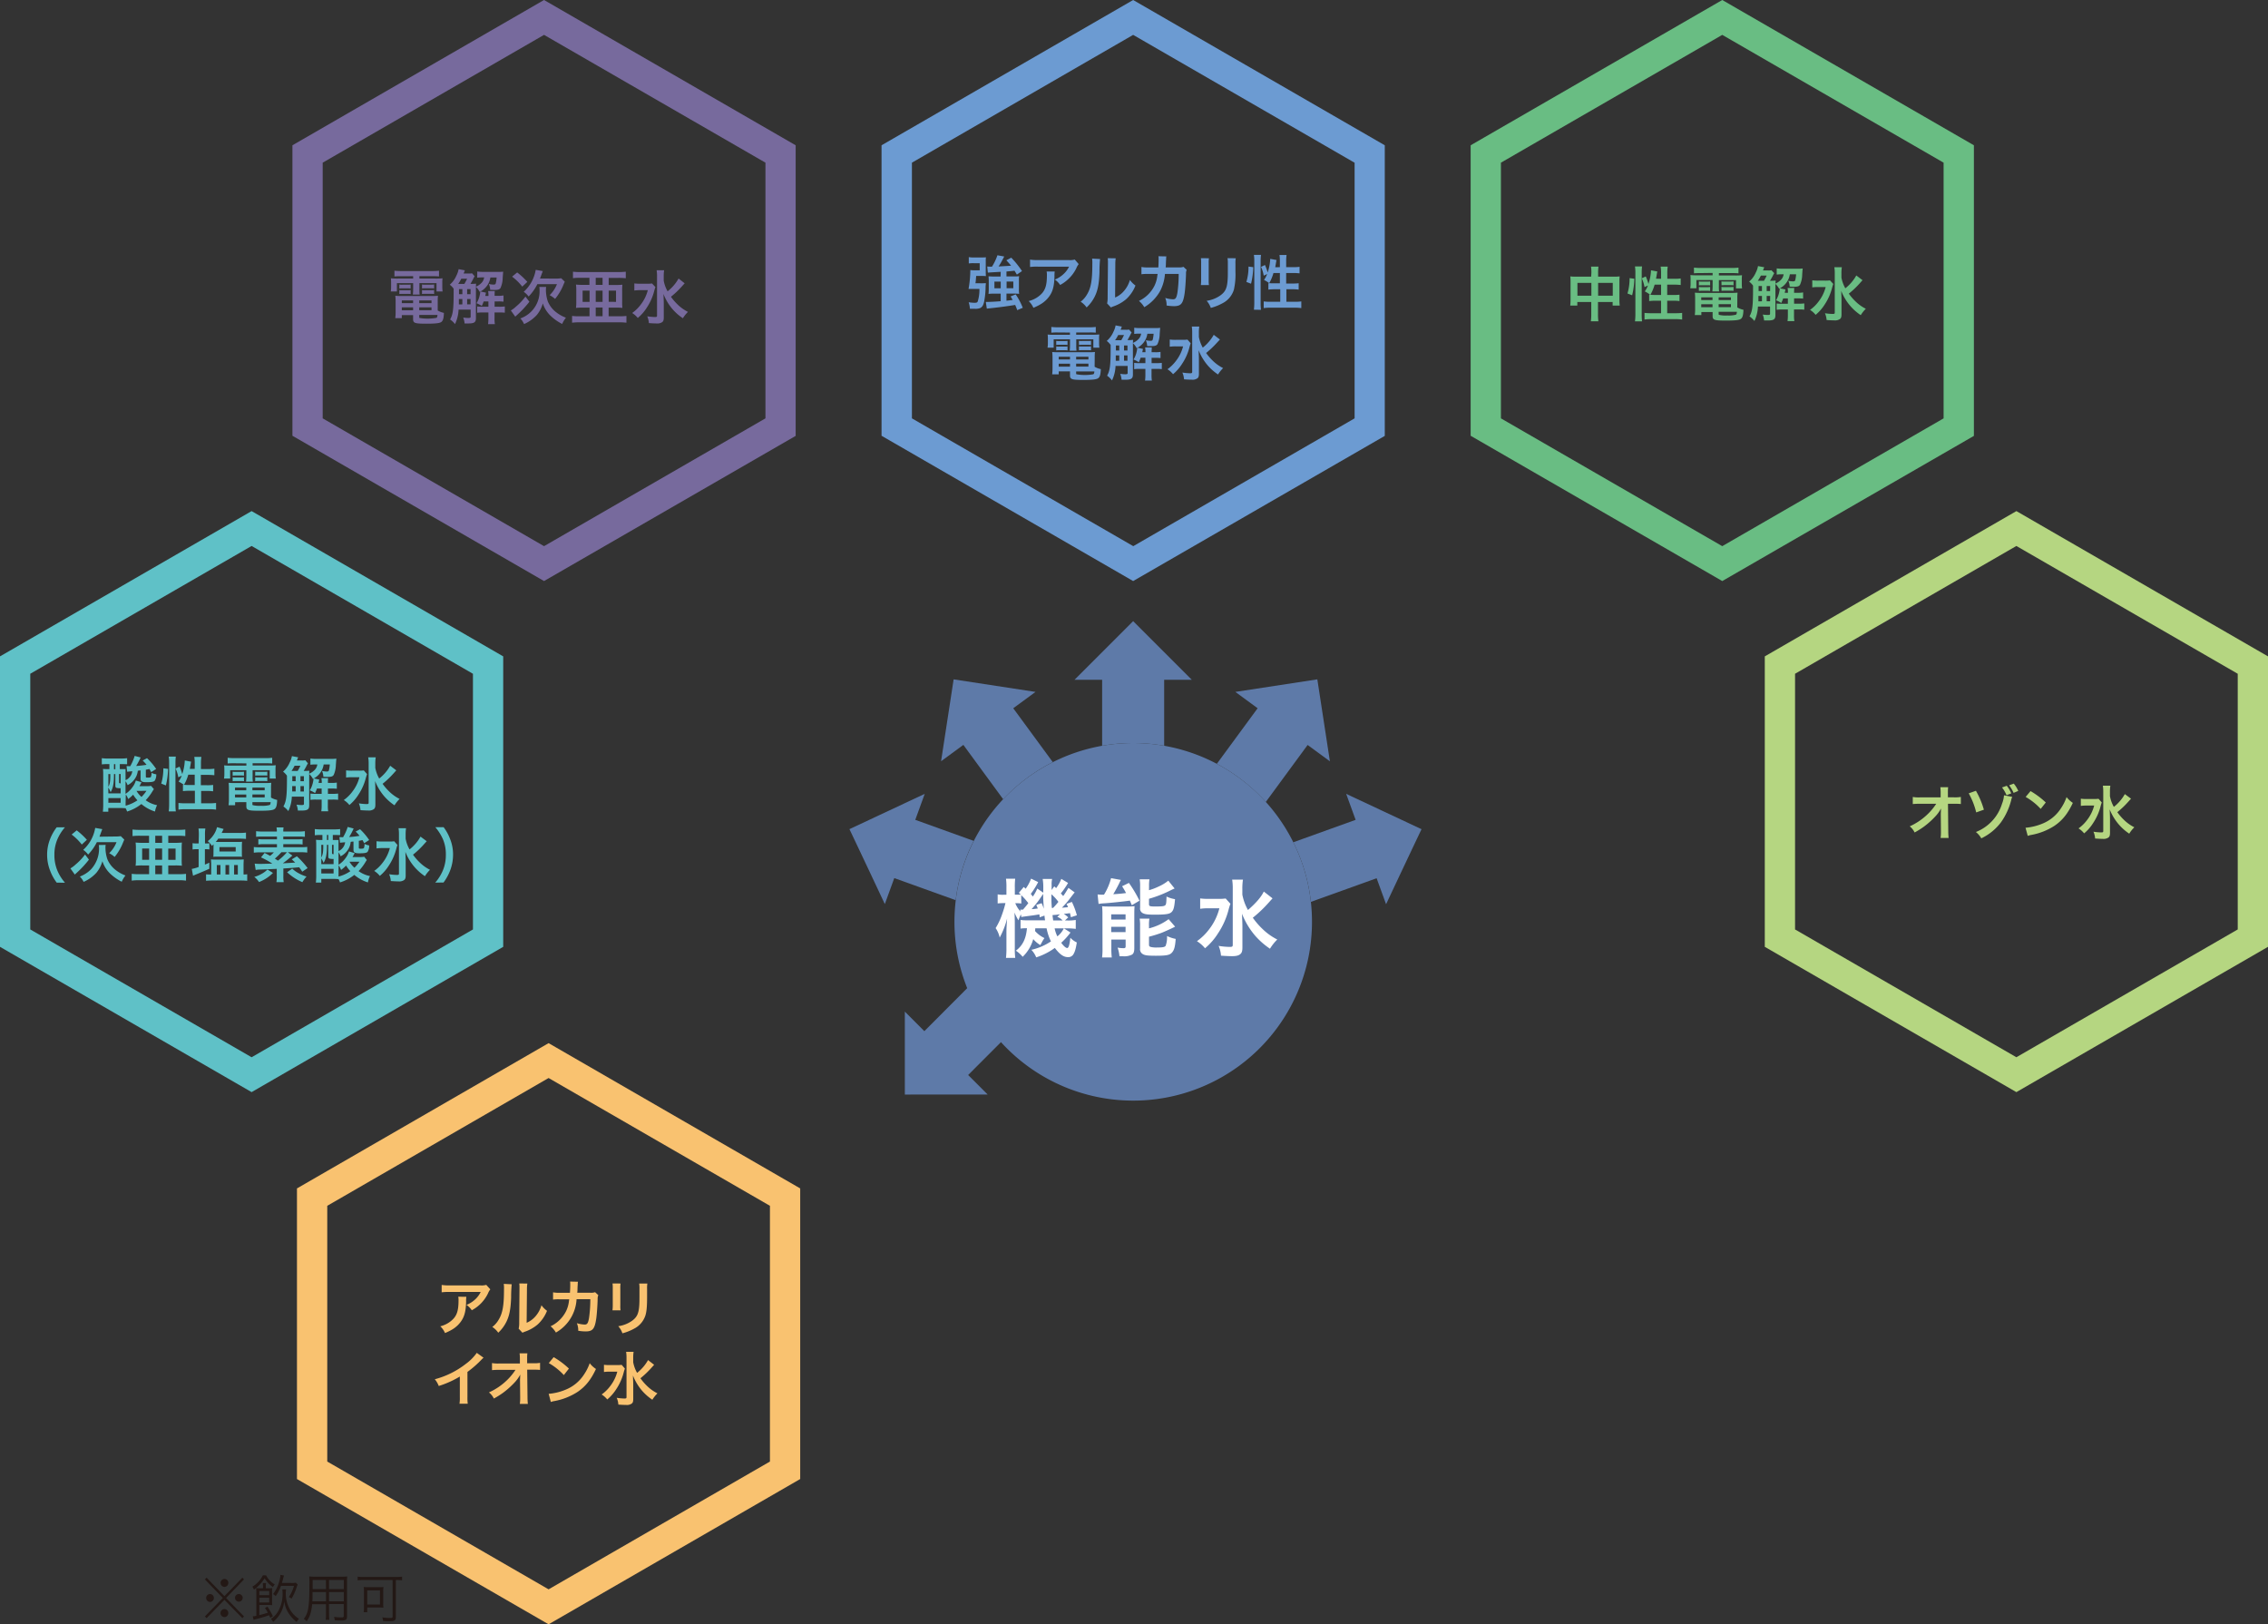 <svg xmlns="http://www.w3.org/2000/svg" viewBox="0 0 960 687.46"><rect x="0" y="0" width="960" height="687.46" fill="#333333" stroke="none"/><defs><style>.cls-1{fill:#776a9d;}.cls-2{fill:#6c9bd2;}.cls-3{fill:#69bd83;}.cls-4{fill:#5fc1c7;}.cls-5{fill:#b5d681;}.cls-6{fill:#5e7aa8;fill-rule:evenodd;}.cls-7{fill:#f9c270;}.cls-8{fill:#fff;}.cls-9{fill:#231815;}</style></defs><g id="レイヤー_2" data-name="レイヤー 2"><g id="画像02"><path class="cls-1" d="M336.79,61.49v123L230.28,245.93l-106.5-61.49V61.49L230.28,0,336.79,61.49ZM324,68.85,230.28,14.76,136.59,68.85V177.07l93.69,54.09L324,177.07V68.85Z"/><path class="cls-2" d="M586.15,61.49v123L479.64,245.93l-106.5-61.49V61.49L479.64,0,586.15,61.49Zm-12.82,7.36L479.64,14.76,386,68.85V177.07l93.69,54.09,93.69-54.09V68.85Z"/><path class="cls-3" d="M835.51,61.49v123L729,245.93,622.5,184.44V61.49L729,0,835.51,61.49Zm-12.82,7.36L729,14.76,635.31,68.85V177.07L729,231.16l93.69-54.09V68.85Z"/><path class="cls-4" d="M213,277.81V400.75L106.5,462.24,0,400.75V277.81l106.5-61.49L213,277.81Zm-12.82,7.36L106.5,231.08,12.81,285.17V393.39l93.69,54.09,93.69-54.09V285.17Z"/><path class="cls-5" d="M960,277.81V400.75L853.49,462.24,747,400.75V277.81l106.5-61.49L960,277.81Zm-12.81,7.36-93.7-54.09-93.68,54.09V393.39l93.68,54.09,93.7-54.09V285.17Z"/><path class="cls-6" d="M479.64,314.5A75.67,75.67,0,1,1,404,390.17a75.67,75.67,0,0,1,75.67-75.67Z"/><path class="cls-6" d="M479.64,262.89l24.82,24.82H492.77v27.93a76.18,76.18,0,0,0-26.26,0V287.71H454.82l24.82-24.82Z"/><path class="cls-6" d="M429.55,435.21,409.8,455l8.27,8.27H383v-35.1l8.26,8.27L411,416.64"/><path class="cls-6" d="M403.62,287.54l34.69,5.31-9.42,6.92,16.73,22.8a75.8,75.8,0,0,0-21,15.7l-16.85-23-9.43,6.92c1.79-11.64,3.53-23,5.32-34.69Z"/><path class="cls-6" d="M359.65,350.89,391.42,336l-4,11,24.73,8.9A75.18,75.18,0,0,0,404.53,381l-26-9.35-4,11c-5-10.65-9.93-21.09-15-31.76Z"/><path class="cls-6" d="M557.6,287.54l-34.7,5.31,9.43,6.92-17.27,23.52a75.71,75.71,0,0,1,20.72,16.15l17.71-24.13,9.43,6.92c-1.78-11.64-3.53-23-5.32-34.69Z"/><path class="cls-6" d="M601.57,350.89,569.81,336l4,11-26.38,9.49a75.2,75.2,0,0,1,7.45,25.23l27.82-10,4,11c5-10.65,9.93-21.09,15-31.76Z"/><path class="cls-7" d="M338.71,503V626l-106.5,61.49L125.7,626V503l106.51-61.49L338.71,503Zm-12.81,7.36-93.69-54.09-93.69,54.09V618.6l93.69,54.09L325.9,618.6V510.38Z"/><path class="cls-4" d="M65.14,334a11.29,11.29,0,0,0-.65,1,22,22,0,0,1-2.82,3.7,12.27,12.27,0,0,0,4.82,2.1,9.07,9.07,0,0,0-.88,2.68,16.36,16.36,0,0,1-5.77-3.18,18.13,18.13,0,0,1-6.05,3.18,6.56,6.56,0,0,0-.62-1.38,21.34,21.34,0,0,0-2.33-.1h-5v1.55h-2.3a26,26,0,0,0,.15-3.22V328.55c0-1.3,0-2.2-.1-3.1a21.87,21.87,0,0,0,2.2.08h.52V323.4h-.55a21.28,21.28,0,0,0-2.67.13V320.9a19.08,19.08,0,0,0,2.67.15h5.43a19,19,0,0,0,2.62-.15v2.58c-.75-.05-1.5-.08-2.55-.08h-.55v2.13h.33c.9,0,1.62,0,2.1,0,0,.77,0,.82,0,.92v2.1l0,1.65a4.13,4.13,0,0,0,1.55-1.08A4.77,4.77,0,0,0,56,326.43c-1.13.1-1.85.17-2.18.22l-.25-2.4,1.18.05a2.77,2.77,0,0,0,.37,0A20.27,20.27,0,0,0,57,319.93l2.53.67a30.57,30.57,0,0,1-1.9,3.6,44.06,44.06,0,0,0,4.4-.5,14.81,14.81,0,0,0-1.65-1.8l1.85-1a26.13,26.13,0,0,1,3.87,4.57L64,326.8l-.72-1.32c-.9.2-1,.22-1.55.3v2.92c0,.37.1.42.82.42s1.2-.07,1.32-.27a4.89,4.89,0,0,0,.28-1.77,5.61,5.61,0,0,0,2,.65,4.79,4.79,0,0,1-.65,2.69c-.4.48-1.33.65-3.55.65-1.87,0-2.45-.35-2.45-1.47v-3.5c-.12,0-.52,0-1.17.13a7.24,7.24,0,0,1-1,3A8,8,0,0,1,54,332.32a5.78,5.78,0,0,0-.87-1.67V336a10.46,10.46,0,0,0,2.95-2.85,8,8,0,0,0,1.25-2.3l.17-.48,2.4.7c-.4.8-.62,1.23-.9,1.68h3.15a10.07,10.07,0,0,0,1.8-.13Zm-19.27,1.8h5.2v-2.2a6.43,6.43,0,0,1-1.73-.13c-.4-.1-.52-.37-.52-1.17v-4.67h-.58v.59c0,3.33-.42,5.45-1.42,7.08a9.06,9.06,0,0,0-1-1.95Zm0-2.78c.65-1.25.82-2.32.82-4.92v-.47h-.82Zm0,6.73h5.2v-1.95h-5.2Zm2.37-14.17h.58v-2.15h-.58ZM50.39,331c0,.45.1.55.68.55v-3.94h-.68Zm2.78,8.65V341a15.69,15.69,0,0,0,5-2.27,13.54,13.54,0,0,1-1.8-2.38,17.32,17.32,0,0,1-2.12,1.85,6.94,6.94,0,0,0-1-1.92Zm4.62-4.9a10.29,10.29,0,0,0,2.1,2.55A17.22,17.22,0,0,0,62,334.72Z"/><path class="cls-4" d="M68.25,331.67a22.22,22.22,0,0,0,.89-6.49l2,.25a31.82,31.82,0,0,1-.92,7Zm3.17,11.75a24.72,24.72,0,0,0,.17-3.15V322.88a17.26,17.26,0,0,0-.17-2.65h3a20.2,20.2,0,0,0-.15,2.65v17.59a24.21,24.21,0,0,0,.15,2.95Zm11-18V323a16.23,16.23,0,0,0-.18-2.65h3a16,16,0,0,0-.18,2.65v2.5h2.93a17.55,17.55,0,0,0,2.74-.15v2.77a25,25,0,0,0-2.72-.15h-3v4.38h2.5a18.6,18.6,0,0,0,2.7-.13v2.7a18.61,18.61,0,0,0-2.72-.15H85.14V340h3.4a22.26,22.26,0,0,0,2.92-.15v2.83a19.34,19.34,0,0,0-2.92-.18H78.49a19.68,19.68,0,0,0-2.95.18v-2.83a22.66,22.66,0,0,0,2.95.15h4v-5.3H80.22a20.75,20.75,0,0,0-2.78.15v-2.7l.4.05a16.15,16.15,0,0,0-2.25-1.4,10.28,10.28,0,0,0,1.33-2.5l-1.45.7a14.37,14.37,0,0,0-1.15-3.72l1.67-.8a20.29,20.29,0,0,1,1.15,3.17,20.87,20.87,0,0,0,1.08-5.77l2.67.5a6.64,6.64,0,0,0-.17.9c-.08.48-.25,1.5-.38,2.15Zm-2.73,2.47a18.11,18.11,0,0,1-1.8,4.3c.55,0,1.1.08,1.9.08h2.63v-4.38Z"/><path class="cls-4" d="M99,323.05c-1.1,0-1.8,0-2.63.1v-2.42a24.82,24.82,0,0,0,2.83.15h13.2a23.18,23.18,0,0,0,2.82-.15v2.42c-.82-.07-1.45-.1-2.57-.1h-5.73V324h6.7a27.39,27.39,0,0,0,3.1-.1,12,12,0,0,0-.1,2.05v1.57a10.65,10.65,0,0,0,.13,2h-2.58V326h-7.25v2.47a14.73,14.73,0,0,0,.1,2.35h-2.87a21.63,21.63,0,0,0,.12-2.35V326H97.42v3.52h-2.6a11.57,11.57,0,0,0,.15-2V326a15.14,15.14,0,0,0-.1-2.05,26.65,26.65,0,0,0,3.07.1h6.35v-.95Zm15.7,14.52a8.57,8.57,0,0,0,2.62,1c-.08,2.18-.35,3.23-1,3.78s-2.15.8-6.42.8c-4.9,0-5.63-.25-5.63-1.93v-1.7H99.52v1.28H96.74a19.22,19.22,0,0,0,.15-2.48v-4.6a24,24,0,0,0-.12-2.4,19.09,19.09,0,0,0,2.37.1h13.2a20.58,20.58,0,0,0,2.48-.1,19.67,19.67,0,0,0-.1,2.43ZM98.47,326.63a6.39,6.39,0,0,0,1.3.07H102a8.47,8.47,0,0,0,1.27-.07v1.67a8.74,8.74,0,0,0-1.27-.07h-2.2a9.2,9.2,0,0,0-1.3.07Zm0,2.34a5.61,5.61,0,0,0,1.3.08H102a8.07,8.07,0,0,0,1.27-.08v1.68a7.89,7.89,0,0,0-1.27-.08h-2.2a8.89,8.89,0,0,0-1.3.08Zm1,4.38v1.15h4.77v-1.15Zm0,2.92v1.25h4.77v-1.25Zm7.37-1.77h5.2v-1.15h-5.2Zm0,3h5.2v-1.25h-5.2Zm0,2.9c0,.2,0,.33.18.38a12.17,12.17,0,0,0,3.52.27,11.87,11.87,0,0,0,3.55-.32c.3-.15.4-.38.48-1.23h-7.73Zm1.18-13.79a6.24,6.24,0,0,0,1.3.07h2.55a8.56,8.56,0,0,0,1.27-.07v1.67a8.93,8.93,0,0,0-1.27-.07h-2.55a8.93,8.93,0,0,0-1.3.07Zm0,2.34a5.47,5.47,0,0,0,1.3.08h2.55a8.07,8.07,0,0,0,1.27-.08v1.68a8.07,8.07,0,0,0-1.27-.08h-2.55a8.89,8.89,0,0,0-1.3.08Z"/><path class="cls-4" d="M130.34,323.08a13.61,13.61,0,0,0-.75,1.4c-.25.45-.67,1.22-1.05,1.82a18.59,18.59,0,0,0,2.38-.1c0,.43,0,.58-.08,1.28a7,7,0,0,0,2.4-1.65,4.07,4.07,0,0,0,1.08-2.28h-.7a15.06,15.06,0,0,0-2.23.13v-2.63a14.68,14.68,0,0,0,2.63.15h6.15a17.18,17.18,0,0,0,2.22-.1c-.08.55-.12,1.28-.23,2.7a10.7,10.7,0,0,1-.92,4.2c-.42.63-1,.82-2.55.82-.4,0-.4,0-1.82-.05a6.46,6.46,0,0,0-.58-2.47,10.14,10.14,0,0,0,1.93.25c.65,0,.9-.12,1-.5a14,14,0,0,0,.38-2.5H137a7.68,7.68,0,0,1-1.43,3.53,8.24,8.24,0,0,1-2.75,2.39l2.33.5c-.23,1-.23,1-.3,1.4h1.35v-.2a9.91,9.91,0,0,0-.15-1.82h2.82c-.05.62-.07,1.17-.07,1.82v.2h1.55a11.19,11.19,0,0,0,2.22-.15v2.63a16.62,16.62,0,0,0-2.22-.1h-1.55V336h1.92a16,16,0,0,0,2.4-.13v2.65a19.73,19.73,0,0,0-2.35-.1h-2v2.5a13.17,13.17,0,0,0,.15,2.45H136a16.79,16.79,0,0,0,.15-2.45v-2.5h-2.5a14.5,14.5,0,0,0-2.25.13v-2.68a14.61,14.61,0,0,0,2.27.13h2.48v-2.25h-2a13.55,13.55,0,0,1-.8,1.92,9.84,9.84,0,0,0-2.22-1.15,10.32,10.32,0,0,0,1.32-3.3,12.24,12.24,0,0,0,.28-1.65.09.09,0,0,0,0-.07l-.27.17a7.59,7.59,0,0,0-1.58-2.07v13.22c0,1.78-.7,2.25-3.25,2.25l-1.55,0a8.43,8.43,0,0,0-.57-2.5,20.84,20.84,0,0,0,2.1.17c.82,0,1.05-.12,1.05-.52v-3.05h-5.13a15.4,15.4,0,0,1-1.49,6.12,9.7,9.7,0,0,0-2.08-1.95c1.22-2.17,1.5-4.4,1.5-11.65V328.3a7.79,7.79,0,0,0-1.65-1.7,10.56,10.56,0,0,0,2.82-3.87,9.33,9.33,0,0,0,.93-2.7l2.65.5a12.65,12.65,0,0,0-.53,1.35h2.25a5.32,5.32,0,0,0,1.3-.1ZM126,326.3a17.85,17.85,0,0,0,1.15-2.2h-2.45a19.54,19.54,0,0,1-1.3,2.2H126Zm-.85,8.67v-2.25h-1.47v1c0,.72,0,.87,0,1.27Zm-1.42-6.45v2.13h1.42v-2.13Zm4.9,0h-1.45v2.13h1.45Zm0,4.2h-1.45V335h1.45Z"/><path class="cls-4" d="M155.37,327.65a16.56,16.56,0,0,0-.53,1.67,23,23,0,0,1-3.17,7.1,18.33,18.33,0,0,1-3.78,4.3,9.36,9.36,0,0,0-2.37-2.1,16.25,16.25,0,0,0,3.62-3.55,16.55,16.55,0,0,0,3-6.12H149a16.87,16.87,0,0,0-2.5.15v-3.05a17.3,17.3,0,0,0,2.67.13h2.63a15.3,15.3,0,0,0,2.2-.1Zm12.37-1.6-1.32,1.47a37.63,37.63,0,0,1-4.48,4.23,22.88,22.88,0,0,0,2.85,3.3,17.36,17.36,0,0,0,4.35,3.1,13.62,13.62,0,0,0-2.15,2.7,21.87,21.87,0,0,1-4.27-3.73,22.28,22.28,0,0,1-3.95-6.55c.1,2.5.12,3.08.12,3.9l0,6c0,1.12-.18,1.62-.65,2a3.58,3.58,0,0,1-2.4.58c-.93,0-2.28-.08-3.25-.15a9.13,9.13,0,0,0-.7-2.88,22.76,22.76,0,0,0,3.25.3c.75,0,.9-.1.9-.62V323.18a15.5,15.5,0,0,0-.18-2.63h3.18a15.83,15.83,0,0,0-.18,2.65V325a14.52,14.52,0,0,0,1.65,4.52,18.13,18.13,0,0,0,4.65-5.42Z"/><path class="cls-4" d="M24,373.57a20.12,20.12,0,0,1-2.73-4.92,18.39,18.39,0,0,1-1.32-6.9,17.76,17.76,0,0,1,1.27-6.67A20.45,20.45,0,0,1,24,350.15h3.5a19.45,19.45,0,0,0-3.17,5,16.3,16.3,0,0,0-1.3,6.62,16.94,16.94,0,0,0,1.32,6.85,19.21,19.21,0,0,0,3.17,5Z"/><path class="cls-4" d="M37.64,363.85a42.68,42.68,0,0,1-5.15,5.55c-.5.45-.6.55-.82.77l-1.87-2.62A12.1,12.1,0,0,0,32,365.9a23.94,23.94,0,0,0,4-4.23Zm-5.17-12.4a29.75,29.75,0,0,1,4.3,4l-2.15,2a22.4,22.4,0,0,0-4.3-4.23Zm12.27,6.15a4.8,4.8,0,0,0-.1,1,15.34,15.34,0,0,0,.78,5,11.09,11.09,0,0,0,3.5,4.6,15.19,15.19,0,0,0,4.19,2.35,12.34,12.34,0,0,0-1.59,2.65,20.31,20.31,0,0,1-5-3.55,12.56,12.56,0,0,1-3.17-5.15,13.49,13.49,0,0,1-2.58,4.93,15.76,15.76,0,0,1-5.37,3.82A8.16,8.16,0,0,0,33.79,371a13.11,13.11,0,0,0,4.78-3.1,12.88,12.88,0,0,0,3.35-9.13,6.72,6.72,0,0,0-.1-1.12Zm3.95-3.55a14,14,0,0,0,2.43-.15l1.49,1.45c-.17.43-.25.6-.55,1.3a22.4,22.4,0,0,1-3.54,6.05,11.67,11.67,0,0,0-2.3-1.58,13.12,13.12,0,0,0,3.1-4.67H41a21.24,21.24,0,0,1-3.7,5.25,8.53,8.53,0,0,0-2.08-2,16.14,16.14,0,0,0,5.08-9.29l3,.52c-.2.48-.25.63-.75,2-.15.4-.25.7-.45,1.2Z"/><path class="cls-4" d="M59.22,353.73a25,25,0,0,0-3.12.15V351.1a25.14,25.14,0,0,0,3.14.15H75.29a27,27,0,0,0,3.15-.15v2.78a25.67,25.67,0,0,0-3-.15H71.22v3H74a24.42,24.42,0,0,0,3-.13,24.5,24.5,0,0,0-.1,2.55v4.7a24.42,24.42,0,0,0,.1,2.57,24.38,24.38,0,0,0-2.9-.12H71.22V370h4.65a22.58,22.58,0,0,0,2.87-.15v2.88a22.23,22.23,0,0,0-3.15-.18H58.89a21.44,21.44,0,0,0-3.14.18v-2.88a23.15,23.15,0,0,0,2.89.15h4.48V366.3H60.29a25,25,0,0,0-2.9.12,16.62,16.62,0,0,0,.13-2.57v-4.7a16.49,16.49,0,0,0-.13-2.55,24.91,24.91,0,0,0,3,.13h2.7v-3Zm3.9,5.42H60.17v4.75h2.95Zm2.6-2.42h2.9v-3h-2.9Zm2.9,2.42h-2.9v4.75h2.9ZM65.72,370h2.9V366.3h-2.9Zm8.6-6.07v-4.75h-3.1v4.75Z"/><path class="cls-4" d="M84.17,353.45a20.18,20.18,0,0,0-.15-2.77h2.9a16.41,16.41,0,0,0-.15,2.8V357H87a13.87,13.87,0,0,0,1.63-.07v2.59a13.77,13.77,0,0,0-1.58-.1h-.32v6.53c.7-.3,1-.4,1.87-.83l0,2.6c-2.3,1-3.22,1.43-5.77,2.45-.5.2-.78.33-1.12.5l-.53-2.9a15.73,15.73,0,0,0,2.9-.82v-7.53h-.85a9.39,9.39,0,0,0-1.72.13v-2.67a9.71,9.71,0,0,0,1.74.12h.83Zm19.22,16.67a6.27,6.27,0,0,0,1.25-.1v2.78a27.12,27.12,0,0,0-2.77-.13H89.94a25,25,0,0,0-2.72.13v-2.75a13.15,13.15,0,0,0,1.55.07h.62v-3.9a20.7,20.7,0,0,0-.1-2.47,20.16,20.16,0,0,0,2.38.07h9.1a19.8,19.8,0,0,0,2.39-.07c0,.75-.07,1.3-.07,2.45v3.92Zm-13-12.27v-.5a9.13,9.13,0,0,1-.7.67,7.38,7.38,0,0,0-1.77-2,11,11,0,0,0,3-3.5,8.89,8.89,0,0,0,.93-2.42l2.8.77c-.13.28-.13.28-.83,1.68h7.48a20.69,20.69,0,0,0,2.82-.15v2.67c-.78-.07-1.62-.12-2.77-.12H92.39a11.63,11.63,0,0,1-1.07,1.4c.45,0,.62,0,1,0h8.13c1,0,1.4,0,2-.07,0,.45-.07,1-.07,1.57v3.2c0,.7,0,1.12.07,1.6a12.65,12.65,0,0,0-1.89-.08H92.29c-.92,0-1.35,0-2,.08a14.46,14.46,0,0,0,.07-1.55Zm1.38,12.27h1.55v-4H91.77Zm1.12-9.72h6.88v-1.88H92.89Zm2.55,9.72H97v-4H95.44Zm3.65,0h1.58v-4H99.09Z"/><path class="cls-4" d="M123.77,362.15c-.4.32-.5.4-.85.7-1.15,1-1.88,1.57-3.2,2.55,1.5-.08,3.25-.2,5.22-.3-.42-.45-.7-.7-1.45-1.38l2.18-1.3a37.58,37.58,0,0,1,4.54,5l-2.27,1.52c-.62-.95-.82-1.2-1.3-1.87-3.45.32-3.45.32-6.7.52v3.28a14,14,0,0,0,.15,2.5H117a13.89,13.89,0,0,0,.15-2.5v-3.13c-5.3.25-5.3.25-7.15.3a7.82,7.82,0,0,0-1.77.18l-.43-2.7a16.47,16.47,0,0,0,2.47.12c.73,0,.73,0,5-.12a33.49,33.49,0,0,0-4.8-2.63L112,361c1.13.57,1.5.77,2.33,1.25a16.59,16.59,0,0,0,1.6-1.5h-5.63a22.58,22.58,0,0,0-2.87.15v-2.4a17.05,17.05,0,0,0,2.6.12h7.2V357.3h-5.53a16,16,0,0,0-2.35.13v-2.28a19.33,19.33,0,0,0,2.35.1h5.53v-1.17H111a21.38,21.38,0,0,0-2.6.1V351.8a21.81,21.81,0,0,0,2.9.15h5.88a6.54,6.54,0,0,0-.15-1.75h3a8.19,8.19,0,0,0-.12,1.75h6.27a20.22,20.22,0,0,0,2.87-.15v2.38a21.64,21.64,0,0,0-2.57-.1h-6.57v1.17h5.85a18.22,18.22,0,0,0,2.32-.1v2.28a15.48,15.48,0,0,0-2.32-.13h-5.85v1.27h7.57a16.92,16.92,0,0,0,2.57-.12v2.4a23.77,23.77,0,0,0-2.84-.15h-5.38Zm-8.23,7.32a16.74,16.74,0,0,1-5.9,3.85,9.24,9.24,0,0,0-2-2.17,13,13,0,0,0,3.12-1.3,10.65,10.65,0,0,0,2.45-1.83Zm3.58-8.77a28.36,28.36,0,0,1-2.78,2.72c.75.48.88.55,1.3.85a24.56,24.56,0,0,0,3.83-3.57Zm4.57,6.95a12.77,12.77,0,0,0,2.8,2,16.13,16.13,0,0,0,3.27,1.35,13.6,13.6,0,0,0-1.77,2.38,22.27,22.27,0,0,1-6.47-4.2Z"/><path class="cls-4" d="M155.27,364a11.29,11.29,0,0,0-.65,1,22,22,0,0,1-2.83,3.7,12.34,12.34,0,0,0,4.82,2.1,9.07,9.07,0,0,0-.87,2.68,16.28,16.28,0,0,1-5.77-3.18,18.23,18.23,0,0,1-6.05,3.18,6.63,6.63,0,0,0-.63-1.38A21.26,21.26,0,0,0,141,372h-5v1.55H133.7a26,26,0,0,0,.15-3.22V358.55c0-1.3,0-2.2-.1-3.1a21.64,21.64,0,0,0,2.19.08h.53V353.4h-.55a21.08,21.08,0,0,0-2.67.13V350.9a19.08,19.08,0,0,0,2.67.15h5.42a19.15,19.15,0,0,0,2.63-.15v2.58c-.75-.05-1.5-.08-2.55-.08h-.55v2.13h.32c.9,0,1.63,0,2.1,0,0,.77,0,.82,0,.92v2.1l0,1.65a4,4,0,0,0,1.55-1.08,4.71,4.71,0,0,0,1.25-2.64c-1.12.1-1.85.17-2.17.22l-.25-2.4,1.17.05a3,3,0,0,0,.38,0,20.78,20.78,0,0,0,1.95-4.35l2.52.67a29.15,29.15,0,0,1-1.9,3.6,43.72,43.72,0,0,0,4.4-.5,13.31,13.31,0,0,0-1.65-1.8l1.85-1a25.71,25.71,0,0,1,3.87,4.57l-2.1,1.35c-.34-.65-.47-.87-.72-1.32-.9.2-1.05.22-1.55.3v2.92c0,.37.1.42.83.42s1.19-.07,1.32-.27a5,5,0,0,0,.27-1.77,5.68,5.68,0,0,0,1.95.65,4.7,4.7,0,0,1-.65,2.69c-.4.48-1.32.65-3.54.65-1.88,0-2.45-.35-2.45-1.47v-3.5c-.13,0-.53,0-1.18.13a7.1,7.1,0,0,1-.95,3,8.07,8.07,0,0,1-3.32,3.12,6.07,6.07,0,0,0-.88-1.67V366a10.33,10.33,0,0,0,3-2.85,8,8,0,0,0,1.25-2.3c.1-.28.1-.28.18-.48l2.4.7c-.4.8-.63,1.23-.9,1.68h3.15a10.23,10.23,0,0,0,1.8-.13ZM136,365.75h5.2v-2.2a6.27,6.27,0,0,1-1.72-.13c-.4-.1-.53-.37-.53-1.17v-4.67h-.57v.59c0,3.33-.43,5.45-1.43,7.08a8.62,8.62,0,0,0-.95-1.95Zm0-2.78c.65-1.25.83-2.32.83-4.92v-.47H136Zm0,6.73h5.2v-1.95H136Zm2.38-14.17h.57v-2.15h-.57Zm2.15,5.44c0,.45.1.55.67.55v-3.94h-.67Zm2.77,8.65V371a15.64,15.64,0,0,0,5-2.27,13.54,13.54,0,0,1-1.8-2.38,18.37,18.37,0,0,1-2.13,1.85,6.46,6.46,0,0,0-1.05-1.92Zm4.63-4.9a10.07,10.07,0,0,0,2.1,2.55,16.59,16.59,0,0,0,2.12-2.55Z"/><path class="cls-4" d="M168.24,357.65a14.91,14.91,0,0,0-.52,1.67,23,23,0,0,1-3.18,7.1,18.29,18.29,0,0,1-3.77,4.3,9.72,9.72,0,0,0-2.37-2.1,16.25,16.25,0,0,0,3.62-3.55,16.69,16.69,0,0,0,3-6.12h-3.15a16.72,16.72,0,0,0-2.49.15v-3.05a17.3,17.3,0,0,0,2.67.13h2.62a15.21,15.21,0,0,0,2.2-.1Zm12.38-1.6-1.33,1.47a37.53,37.53,0,0,1-4.47,4.23,22.28,22.28,0,0,0,2.85,3.3,17.49,17.49,0,0,0,4.34,3.1,13.6,13.6,0,0,0-2.14,2.7,22,22,0,0,1-4.28-3.73,22.49,22.49,0,0,1-4-6.55c.1,2.5.13,3.08.13,3.9l0,6c0,1.12-.17,1.62-.65,2a3.58,3.58,0,0,1-2.4.58c-.92,0-2.27-.08-3.25-.15a8.87,8.87,0,0,0-.7-2.88,23,23,0,0,0,3.25.3c.75,0,.9-.1.9-.62V353.18a16.73,16.73,0,0,0-.17-2.63h3.17a17.08,17.08,0,0,0-.17,2.65V355a14.52,14.52,0,0,0,1.65,4.52,18.28,18.28,0,0,0,4.65-5.42Z"/><path class="cls-4" d="M184.22,373.57a18.94,18.94,0,0,0,3.17-5,16.85,16.85,0,0,0,1.33-6.85,16.12,16.12,0,0,0-1.28-6.62,20.2,20.2,0,0,0-3.19-5h3.52a19.87,19.87,0,0,1,2.72,4.93,17.54,17.54,0,0,1,1.28,6.67,18.9,18.9,0,0,1-1.3,6.9,21.18,21.18,0,0,1-2.73,4.92Z"/><path class="cls-5" d="M821.52,344c0-.13.05-1.4.07-1.8a15.21,15.21,0,0,1-2.55,3.5,34.38,34.38,0,0,1-4.92,4.35,37.74,37.74,0,0,1-3.7,2.3,7.25,7.25,0,0,0-2.07-2.6,26.57,26.57,0,0,0,7.87-5.43,24.43,24.43,0,0,0,3.35-4.12h-6.85a30.64,30.64,0,0,0-3.08.12v-3a15,15,0,0,0,3.15.17h8.65l0-2a18.83,18.83,0,0,0-.13-2.3h3.3a17,17,0,0,0-.1,2.13v.15l0,2h2.53a14.37,14.37,0,0,0,2.95-.17v3a27.13,27.13,0,0,0-2.88-.1h-2.57l.12,11.6c0,1.22.08,2.17.15,2.87h-3.4a15.87,15.87,0,0,0,.15-2.4v-.45l-.07-7.47Z"/><path class="cls-5" d="M836.37,334.7a35.58,35.58,0,0,1,3.37,8l-3.25,1.15a31.74,31.74,0,0,0-3.17-8.07Zm15.37,2.58a6.59,6.59,0,0,0-.4,1.2A27.84,27.84,0,0,1,847,348a22.51,22.51,0,0,1-8.35,6.83,9.52,9.52,0,0,0-2.3-2.68,18.71,18.71,0,0,0,11.08-12,11.58,11.58,0,0,0,.82-3.55Zm-2.32-4.7a13.31,13.31,0,0,1,1.9,3.22l-2,.78a13.38,13.38,0,0,0-1.9-3.28Zm2.9,3a16.7,16.7,0,0,0-1.88-3.2l1.95-.72a12.68,12.68,0,0,1,1.9,3.1Z"/><path class="cls-5" d="M857.37,350.35a24,24,0,0,0,7.4-1.85,16.7,16.7,0,0,0,7.42-6.13,20.9,20.9,0,0,0,2.55-5,11.06,11.06,0,0,0,2.65,2.45c-2.12,4.57-4.5,7.52-7.92,9.79a26.9,26.9,0,0,1-9.53,3.75,8.51,8.51,0,0,0-1.64.43Zm2.12-15.52a35.29,35.29,0,0,1,6.45,4.82l-2.15,2.72a26.42,26.42,0,0,0-6.37-5.07Z"/><path class="cls-5" d="M889.64,339.65a14.91,14.91,0,0,0-.52,1.67,23,23,0,0,1-3.18,7.1,18.07,18.07,0,0,1-3.77,4.3,9.54,9.54,0,0,0-2.37-2.1,16.25,16.25,0,0,0,3.62-3.55,16.69,16.69,0,0,0,3-6.12h-3.14a16.87,16.87,0,0,0-2.5.15v-3.05a17.3,17.3,0,0,0,2.67.13h2.63a15.14,15.14,0,0,0,2.19-.1Zm12.38-1.6-1.33,1.47a37.53,37.53,0,0,1-4.47,4.23,22.28,22.28,0,0,0,2.85,3.3,17.36,17.36,0,0,0,4.35,3.1,13.62,13.62,0,0,0-2.15,2.7,22,22,0,0,1-4.28-3.73,22.49,22.49,0,0,1-4-6.55c.1,2.5.13,3.08.13,3.9l0,6c0,1.12-.17,1.62-.65,2a3.58,3.58,0,0,1-2.4.58c-.92,0-2.27-.08-3.25-.15a8.87,8.87,0,0,0-.7-2.88,23,23,0,0,0,3.25.3c.75,0,.9-.1.9-.62V335.18a16.73,16.73,0,0,0-.17-2.63h3.17a17.08,17.08,0,0,0-.17,2.65V337a14.52,14.52,0,0,0,1.65,4.52,18.28,18.28,0,0,0,4.65-5.42Z"/><path class="cls-3" d="M673.6,115.57a16.87,16.87,0,0,0-.15-2.73h3.15a18.46,18.46,0,0,0-.15,2.63v1.62h6.85a16.9,16.9,0,0,0,2.27-.1,19.52,19.52,0,0,0-.1,2.2v7.63a17.18,17.18,0,0,0,.13,2.5h-3v-1.5h-6.2v5.07a20.47,20.47,0,0,0,.17,3.1h-3.2a20.24,20.24,0,0,0,.18-3.1v-5.07h-5.9v1.5h-3a18.71,18.71,0,0,0,.13-2.5v-7.65a20.89,20.89,0,0,0-.1-2.18,18,18,0,0,0,2.24.1h6.58Zm-5.9,4.17v5.43h5.9v-5.43Zm14.95,5.43v-5.43h-6.2v5.43Z"/><path class="cls-3" d="M688.88,124.22a22.29,22.29,0,0,0,.89-6.5l2,.25a31.41,31.41,0,0,1-.92,7ZM692.05,136a24.58,24.58,0,0,0,.18-3.15V115.42a17.15,17.15,0,0,0-.18-2.65h3a20.2,20.2,0,0,0-.15,2.65V133a24.21,24.21,0,0,0,.15,3Zm11.05-18v-2.5a16.23,16.23,0,0,0-.18-2.65h3a16,16,0,0,0-.18,2.65V118h2.93a17.55,17.55,0,0,0,2.74-.15v2.78a22.74,22.74,0,0,0-2.72-.15h-3v4.37h2.5a18.91,18.91,0,0,0,2.7-.12v2.7a18.61,18.61,0,0,0-2.72-.15h-2.48v5.29h3.4a22.93,22.93,0,0,0,2.93-.14v2.82a19.57,19.57,0,0,0-2.93-.18h-10a19.68,19.68,0,0,0-3,.18v-2.82a23,23,0,0,0,3,.14h4v-5.29h-2.25a20.75,20.75,0,0,0-2.78.15v-2.7l.4,0a14.47,14.47,0,0,0-2.25-1.4,10.47,10.47,0,0,0,1.33-2.5l-1.45.7a14.33,14.33,0,0,0-1.15-3.73l1.67-.8a20,20,0,0,1,1.15,3.18,21,21,0,0,0,1.08-5.78l2.67.5a6.64,6.64,0,0,0-.17.9c-.08.48-.25,1.5-.38,2.15Zm-2.73,2.48a18.29,18.29,0,0,1-1.8,4.3c.55,0,1.1.07,1.9.07h2.63v-4.37Z"/><path class="cls-3" d="M719.65,115.59c-1.1,0-1.8,0-2.63.1v-2.42a24.82,24.82,0,0,0,2.83.15h13.2a23.18,23.18,0,0,0,2.82-.15v2.42c-.82-.07-1.45-.1-2.57-.1h-5.73v1h6.7a27.5,27.5,0,0,0,3.1-.1,12,12,0,0,0-.1,2v1.58a12.68,12.68,0,0,0,.12,2h-2.57v-3.52h-7.25V121a14.66,14.66,0,0,0,.1,2.35H724.8a21.34,21.34,0,0,0,.12-2.35v-2.47h-6.87V122h-2.6a11.45,11.45,0,0,0,.15-2v-1.58a15.14,15.14,0,0,0-.1-2,26.65,26.65,0,0,0,3.07.1h6.35v-1Zm15.7,14.53a8.83,8.83,0,0,0,2.62,1c-.08,2.17-.35,3.22-1,3.77s-2.15.8-6.42.8c-4.9,0-5.63-.25-5.63-1.93v-1.7h-4.77v1.28h-2.78a17.44,17.44,0,0,0,.15-2.47v-4.6a21.35,21.35,0,0,0-.12-2.4,21.29,21.29,0,0,0,2.37.1H733a22.91,22.91,0,0,0,2.48-.1,19.49,19.49,0,0,0-.1,2.42Zm-16.25-11a6.39,6.39,0,0,0,1.3.07h2.2a8.47,8.47,0,0,0,1.27-.07v1.67a8.74,8.74,0,0,0-1.27-.07h-2.2a9.2,9.2,0,0,0-1.3.07Zm0,2.35a6.39,6.39,0,0,0,1.3.07h2.2a8.3,8.3,0,0,0,1.27-.07v1.67a8.13,8.13,0,0,0-1.27-.07h-2.2a9.11,9.11,0,0,0-1.3.07Zm1,4.37V127h4.77v-1.15Zm0,2.93v1.25h4.77v-1.25Zm7.37-1.78h5.2v-1.15h-5.2Zm0,3h5.2v-1.25h-5.2Zm0,2.89c0,.21.05.33.18.38a12.17,12.17,0,0,0,3.52.27,11.87,11.87,0,0,0,3.55-.32c.3-.15.4-.37.48-1.23h-7.73Zm1.18-13.79a6.24,6.24,0,0,0,1.3.07h2.55a8.56,8.56,0,0,0,1.27-.07v1.67a8.93,8.93,0,0,0-1.27-.07H730a8.93,8.93,0,0,0-1.3.07Zm0,2.35a6.24,6.24,0,0,0,1.3.07h2.55a8.3,8.3,0,0,0,1.27-.07v1.67a8.3,8.3,0,0,0-1.27-.07H730a9.11,9.11,0,0,0-1.3.07Z"/><path class="cls-3" d="M751,115.62a13.61,13.61,0,0,0-.75,1.4c-.25.45-.67,1.22-1.05,1.82a18.59,18.59,0,0,0,2.38-.1c0,.43,0,.58-.08,1.28a7,7,0,0,0,2.4-1.65,4.07,4.07,0,0,0,1.08-2.28h-.7a15.06,15.06,0,0,0-2.23.13v-2.63a14.68,14.68,0,0,0,2.63.15h6.15a17.27,17.27,0,0,0,2.22-.1c-.08.55-.13,1.28-.22,2.7a10.65,10.65,0,0,1-.93,4.2c-.42.63-1,.83-2.55.83-.4,0-.4,0-1.82-.05a6.47,6.47,0,0,0-.58-2.48,10.14,10.14,0,0,0,1.93.25c.65,0,.9-.12,1-.5a14,14,0,0,0,.38-2.5H757.6a7.68,7.68,0,0,1-1.43,3.53,8.27,8.27,0,0,1-2.75,2.4l2.33.5c-.23,1-.23,1-.3,1.4h1.35v-.2a10,10,0,0,0-.15-1.83h2.82c-.05.63-.07,1.18-.07,1.83v.2H761a11.19,11.19,0,0,0,2.22-.15v2.62a18.4,18.4,0,0,0-2.22-.1H759.4v2.25h1.92a16.31,16.31,0,0,0,2.4-.12v2.65a17.79,17.79,0,0,0-2.35-.1h-2v2.49a13.17,13.17,0,0,0,.15,2.45h-2.9a16.79,16.79,0,0,0,.15-2.45V131h-2.5a14.64,14.64,0,0,0-2.25.12v-2.67a14.77,14.77,0,0,0,2.27.12h2.48v-2.25h-2a13.14,13.14,0,0,1-.8,1.93,9.06,9.06,0,0,0-2.22-1.15,10.41,10.41,0,0,0,1.32-3.3,12.5,12.5,0,0,0,.28-1.65.13.13,0,0,0,0-.08l-.27.18a7.61,7.61,0,0,0-1.58-2.08v13.22c0,1.78-.7,2.25-3.25,2.25l-1.55,0a8.43,8.43,0,0,0-.57-2.5,20.84,20.84,0,0,0,2.1.17c.82,0,1-.12,1-.52v-3.05h-5.13a15.4,15.4,0,0,1-1.49,6.12,9.7,9.7,0,0,0-2.08-1.95c1.22-2.17,1.5-4.39,1.5-11.64v-1.38a7.55,7.55,0,0,0-1.65-1.7,10.58,10.58,0,0,0,2.83-3.87,9.59,9.59,0,0,0,.92-2.7l2.65.5a12.65,12.65,0,0,0-.53,1.35h2.25a5.32,5.32,0,0,0,1.3-.1Zm-4.35,3.22a17.85,17.85,0,0,0,1.15-2.2h-2.45a19.54,19.54,0,0,1-1.3,2.2h2.6Zm-.85,8.68v-2.25H744.3v1c0,.73,0,.88,0,1.28Zm-1.42-6.45v2.12h1.42v-2.12Zm4.9,0H747.8v2.12h1.45Zm0,4.2H747.8v2.25h1.45Z"/><path class="cls-3" d="M776,120.19a17.07,17.07,0,0,0-.53,1.68,23,23,0,0,1-3.17,7.1,18.48,18.48,0,0,1-3.78,4.29,9.33,9.33,0,0,0-2.37-2.09,16,16,0,0,0,3.62-3.55,16.59,16.59,0,0,0,3-6.13H769.6a16.87,16.87,0,0,0-2.5.15v-3a17.38,17.38,0,0,0,2.67.13h2.63a15.3,15.3,0,0,0,2.2-.1Zm12.37-1.6-1.32,1.48a38.38,38.38,0,0,1-4.48,4.22,22.36,22.36,0,0,0,2.85,3.3,17.11,17.11,0,0,0,4.35,3.1,13.92,13.92,0,0,0-2.15,2.7,21.85,21.85,0,0,1-4.27-3.72,22.41,22.41,0,0,1-4-6.55c.1,2.5.12,3.07.12,3.9l0,6c0,1.12-.18,1.62-.65,2a3.58,3.58,0,0,1-2.4.58c-.93,0-2.28-.08-3.25-.15a9.13,9.13,0,0,0-.7-2.88,21.38,21.38,0,0,0,3.25.3c.75,0,.9-.09.9-.62V115.72a15.5,15.5,0,0,0-.18-2.63h3.18a15.83,15.83,0,0,0-.18,2.65v1.75a14.66,14.66,0,0,0,1.65,4.53,18.27,18.27,0,0,0,4.65-5.43Z"/><path class="cls-1" d="M169.58,116.91a25.14,25.14,0,0,0-2.62.1v-2.43a24.64,24.64,0,0,0,2.82.15H183a23.18,23.18,0,0,0,2.82-.15V117a23.91,23.91,0,0,0-2.57-.1h-5.72v1h6.69a30.09,30.09,0,0,0,3.1-.1,12,12,0,0,0-.1,2v1.57a11.59,11.59,0,0,0,.13,2h-2.58v-3.53h-7.24v2.48a14.73,14.73,0,0,0,.1,2.35h-2.88a19.11,19.11,0,0,0,.13-2.35v-2.48H168v3.53h-2.6a11.65,11.65,0,0,0,.15-2v-1.57a15.14,15.14,0,0,0-.1-2,29.37,29.37,0,0,0,3.08.1h6.35v-1Zm15.7,14.52a8.57,8.57,0,0,0,2.62,1c-.07,2.17-.35,3.22-1,3.77s-2.15.8-6.42.8c-4.9,0-5.62-.25-5.62-1.92v-1.7h-4.78v1.27h-2.77a19,19,0,0,0,.15-2.47v-4.6a21.17,21.17,0,0,0-.13-2.4,19.27,19.27,0,0,0,2.38.1H182.9a20.58,20.58,0,0,0,2.48-.1,19.67,19.67,0,0,0-.1,2.43Zm-16.25-11a5.61,5.61,0,0,0,1.3.08h2.2a8.49,8.49,0,0,0,1.28-.08v1.68a8.69,8.69,0,0,0-1.28-.08h-2.2a9,9,0,0,0-1.3.08Zm0,2.35a5.61,5.61,0,0,0,1.3.08h2.2a8.21,8.21,0,0,0,1.28-.08v1.68a7.94,7.94,0,0,0-1.28-.08h-2.2a9.09,9.09,0,0,0-1.3.08Zm1.05,4.38v1.15h4.78v-1.15Zm0,2.92v1.25h4.78v-1.25Zm7.38-1.77h5.19v-1.15h-5.19Zm0,3h5.19v-1.25h-5.19Zm0,2.9c0,.2,0,.32.17.37a20.65,20.65,0,0,0,7.07-.05c.3-.15.4-.37.48-1.22h-7.72Zm1.17-13.8a5.47,5.47,0,0,0,1.3.08h2.55a8.34,8.34,0,0,0,1.27-.08v1.68a8.73,8.73,0,0,0-1.27-.08h-2.55a8.69,8.69,0,0,0-1.3.08Zm0,2.35a5.47,5.47,0,0,0,1.3.08h2.55a8.07,8.07,0,0,0,1.27-.08v1.68a8.07,8.07,0,0,0-1.27-.08h-2.55a8.89,8.89,0,0,0-1.3.08Z"/><path class="cls-1" d="M200.91,116.93a11.81,11.81,0,0,0-.75,1.4c-.25.45-.68,1.23-1,1.83a20.35,20.35,0,0,0,2.37-.1,11.58,11.58,0,0,0-.07,1.27,6.84,6.84,0,0,0,2.4-1.65,4.1,4.1,0,0,0,1.07-2.27h-.7a16.89,16.89,0,0,0-2.22.12v-2.62a15.55,15.55,0,0,0,2.62.15h6.15A19.2,19.2,0,0,0,213,115c-.07.55-.12,1.27-.22,2.7a10.7,10.7,0,0,1-.93,4.2c-.42.62-1,.82-2.55.82-.4,0-.4,0-1.82-.05a6.46,6.46,0,0,0-.58-2.47,11,11,0,0,0,1.93.25c.65,0,.9-.13,1-.5a14,14,0,0,0,.38-2.5h-2.65a7.64,7.64,0,0,1-1.43,3.52,8.22,8.22,0,0,1-2.74,2.4l2.32.5c-.23,1-.23,1-.3,1.4h1.35V125a9.91,9.91,0,0,0-.15-1.82h2.82c-.05.62-.07,1.17-.07,1.82v.2h1.55a11.19,11.19,0,0,0,2.22-.15v2.63a16.53,16.53,0,0,0-2.22-.1h-1.55v2.25h1.92a16,16,0,0,0,2.4-.13v2.65a19.73,19.73,0,0,0-2.35-.1h-2v2.5a13.17,13.17,0,0,0,.15,2.45h-2.9a17,17,0,0,0,.15-2.45v-2.5h-2.5a14.58,14.58,0,0,0-2.25.13v-2.68a14.69,14.69,0,0,0,2.27.13h2.48v-2.25h-2a16.43,16.43,0,0,1-.8,1.92,9.86,9.86,0,0,0-2.23-1.15,10.36,10.36,0,0,0,1.33-3.3,13.66,13.66,0,0,0,.27-1.65.12.12,0,0,0,0-.07l-.28.17a7.53,7.53,0,0,0-1.57-2.07v13.22c0,1.77-.7,2.25-3.25,2.25-.28,0-.7,0-1.55,0a8.51,8.51,0,0,0-.58-2.5,18.92,18.92,0,0,0,2.1.18c.83,0,1.05-.13,1.05-.53v-3h-5.12a15.48,15.48,0,0,1-1.5,6.12,9.45,9.45,0,0,0-2.08-1.95c1.23-2.18,1.5-4.4,1.5-11.65v-1.37a7.35,7.35,0,0,0-1.65-1.7,10.53,10.53,0,0,0,2.83-3.88,9.38,9.38,0,0,0,.92-2.7l2.65.5c-.12.28-.12.28-.52,1.35h2.25a4.94,4.94,0,0,0,1.3-.1Zm-4.35,3.23a19.33,19.33,0,0,0,1.15-2.2h-2.45a19.54,19.54,0,0,1-1.3,2.2h2.6Zm-.85,8.67v-2.25h-1.48v1c0,.72,0,.87,0,1.27Zm-1.43-6.45v2.13h1.43v-2.13Zm4.9,0h-1.45v2.13h1.45Zm0,4.2h-1.45v2.25h1.45Z"/><path class="cls-1" d="M224.08,127.71a42,42,0,0,1-5.15,5.54c-.5.46-.6.55-.82.78l-1.88-2.62a11.7,11.7,0,0,0,2.18-1.65,23.94,23.94,0,0,0,4-4.23Zm-5.17-12.4a29.75,29.75,0,0,1,4.3,4l-2.15,2a22.07,22.07,0,0,0-4.3-4.22Zm12.27,6.15a4.26,4.26,0,0,0-.1,1.05,15.63,15.63,0,0,0,.77,5,11.18,11.18,0,0,0,3.5,4.6,15.41,15.41,0,0,0,4.2,2.35,12.55,12.55,0,0,0-1.6,2.65,20.5,20.5,0,0,1-5-3.55,12.69,12.69,0,0,1-3.18-5.15,13.33,13.33,0,0,1-2.57,4.93,15.9,15.9,0,0,1-5.37,3.82,8.2,8.2,0,0,0-1.58-2.38,12.2,12.2,0,0,0,8.13-12.22,6.72,6.72,0,0,0-.1-1.12Zm3.95-3.55a13.86,13.86,0,0,0,2.42-.15l1.5,1.45c-.17.42-.25.6-.55,1.3a22.43,22.43,0,0,1-3.55,6,11.37,11.37,0,0,0-2.3-1.58,13.12,13.12,0,0,0,3.1-4.67h-8.29a21.24,21.24,0,0,1-3.7,5.25,8.53,8.53,0,0,0-2.08-2,16.2,16.2,0,0,0,5.08-9.3l3,.53c-.19.47-.24.62-.74,1.95-.15.4-.25.7-.45,1.2Z"/><path class="cls-1" d="M245.66,117.58a25.29,25.29,0,0,0-3.13.15V115a25.43,25.43,0,0,0,3.15.15h16.05a27,27,0,0,0,3.15-.15v2.77a25.9,25.9,0,0,0-3.05-.15h-4.18v3h2.8a25,25,0,0,0,3-.12,21.78,21.78,0,0,0-.1,2.55v4.7a22,22,0,0,0,.1,2.57,24.38,24.38,0,0,0-2.9-.12h-2.93v3.67h4.65a22.76,22.76,0,0,0,2.88-.15v2.87a24.09,24.09,0,0,0-3.15-.17h-16.7a23.38,23.38,0,0,0-3.15.17v-2.87a23.44,23.44,0,0,0,2.9.15h4.48v-3.67h-2.83a25,25,0,0,0-2.9.12,18,18,0,0,0,.13-2.57V123a17.85,17.85,0,0,0-.13-2.55,25.24,25.24,0,0,0,3,.12h2.7v-3Zm3.9,5.43h-2.95v4.75h2.95Zm2.6-2.43h2.9v-3h-2.9Zm2.9,2.43h-2.9v4.75h2.9Zm-2.9,10.82h2.9v-3.67h-2.9Zm8.59-6.07V123h-3.1v4.75Z"/><path class="cls-1" d="M277.43,121.51a14.91,14.91,0,0,0-.52,1.67,23,23,0,0,1-3.18,7.1,18.29,18.29,0,0,1-3.77,4.3,9.58,9.58,0,0,0-2.38-2.1,16.29,16.29,0,0,0,3.63-3.55,16.69,16.69,0,0,0,3-6.12H271a17,17,0,0,0-2.5.15v-3a17.86,17.86,0,0,0,2.68.12h2.62a13.84,13.84,0,0,0,2.2-.1Zm12.37-1.6-1.32,1.47a37.63,37.63,0,0,1-4.48,4.23,22.88,22.88,0,0,0,2.85,3.3,17.55,17.55,0,0,0,4.35,3.1,14.21,14.21,0,0,0-2.15,2.69,21.53,21.53,0,0,1-4.27-3.72,22.28,22.28,0,0,1-3.95-6.55c.1,2.5.13,3.08.13,3.9l0,6c0,1.13-.17,1.63-.65,2a3.58,3.58,0,0,1-2.4.57c-.92,0-2.27-.07-3.25-.15a8.81,8.81,0,0,0-.7-2.87,23,23,0,0,0,3.25.3c.75,0,.9-.1.9-.62V117a16.68,16.68,0,0,0-.17-2.62h3.17a17,17,0,0,0-.17,2.65v1.75a14.22,14.22,0,0,0,1.64,4.52,18.25,18.25,0,0,0,4.65-5.42Z"/><path class="cls-2" d="M415.52,119.9a15.41,15.41,0,0,0,1.75-.07c0,.5,0,.67-.08,1.2a35.32,35.32,0,0,1-.62,6.62c-.33,1.53-.8,2.3-1.68,2.73a5.28,5.28,0,0,1-2.17.32c-.77,0-1.42,0-2.17,0a11.31,11.31,0,0,0-.53-2.77,16.66,16.66,0,0,0,2.45.22c.93,0,1.23-.12,1.4-.62a16.65,16.65,0,0,0,.7-5.23H411.7c-.68,0-1.15,0-1.73,0a47.13,47.13,0,0,0,.75-8,12.11,12.11,0,0,0,2.08.1h1.89v-3h-2.44a15,15,0,0,0-2.18.1v-2.68a10.44,10.44,0,0,0,2.33.15h3c.82,0,1.35,0,1.92-.07a16.35,16.35,0,0,0-.07,1.9v3.74c0,.75,0,1.53.07,2.33a16.23,16.23,0,0,0-1.77-.08H413.2c-.18,2.13-.18,2.13-.3,3.1Zm8.07-4.85c-3.32.18-5.15.3-5.45.35l-.27-2.62a9.73,9.73,0,0,0,1.3.08l.72,0a22.55,22.55,0,0,0,2.3-4.82l2.88.52c-.28.55-.28.55-.93,1.75a21.79,21.79,0,0,1-1.47,2.47c1.85-.1,3.62-.19,5.3-.32-.58-.75-1-1.17-2-2.3l2.07-1.1a37.91,37.91,0,0,1,4.55,5.67l-2.17,1.5c-.48-.85-.68-1.12-1-1.65-1.38.15-2.2.23-3.4.33V117h3.37a16.1,16.1,0,0,0,2-.1,9.11,9.11,0,0,0-.1,1.75v3.72a11.5,11.5,0,0,0,.1,2,19.14,19.14,0,0,0-2.07-.1h-3.3v3c1.35-.15,1.35-.15,2.62-.32-.25-.45-.45-.78-.87-1.48l2.15-.87a28.53,28.53,0,0,1,3,5.67l-2.35,1a21.76,21.76,0,0,0-.87-2.2c-3.05.5-7.33,1.07-10.33,1.37-1.17.13-1.22.13-1.67.2l-.43-2.85a4.21,4.21,0,0,0,.75,0c1,0,3.33-.12,5.55-.3v-3.2h-3a18.93,18.93,0,0,0-2.15.1c.05-.6.1-1.22.1-2v-3.58c0-.65-.05-1.27-.1-1.85.63,0,1.15.08,2.1.08h3Zm-2.67,4.13V122h2.67v-2.8Zm5.15,2.8h2.85v-2.8h-2.85Z"/><path class="cls-2" d="M446.44,114.93a12.63,12.63,0,0,0-.1,2c-.1,4.28-.77,6.68-2.47,8.85-1.5,1.93-3.33,3.2-6.45,4.5a8.81,8.81,0,0,0-2-2.85,11.57,11.57,0,0,0,4.37-2.12c2.55-2,3.35-4.18,3.35-8.9a6.27,6.27,0,0,0-.13-1.5Zm10.15-3.15a7.06,7.06,0,0,0-1,1.75,15.7,15.7,0,0,1-3.85,5,15.29,15.29,0,0,1-3,2.08,8.39,8.39,0,0,0-2.25-2.28,11.39,11.39,0,0,0,3.65-2.3,10.36,10.36,0,0,0,2.38-3.17H439.39A23.1,23.1,0,0,0,436,113v-3.12a19.84,19.84,0,0,0,3.44.2h13.05a6.88,6.88,0,0,0,2.43-.23Z"/><path class="cls-2" d="M465.64,109.63a52.24,52.24,0,0,0-.25,5.6c-.17,4.87-.72,7.7-2,10.27a15.94,15.94,0,0,1-3.45,4.63,8.9,8.9,0,0,0-2.52-2.43,10.31,10.31,0,0,0,2.57-2.87c1.8-2.88,2.37-6.1,2.37-13.1a13.87,13.87,0,0,0-.09-2.27Zm6.63-.3a13.52,13.52,0,0,0-.18,2.38L472,125.93a10.1,10.1,0,0,0,3.82-2.85,12.17,12.17,0,0,0,2.45-4.58,10.48,10.48,0,0,0,2.35,2.35,15.47,15.47,0,0,1-4,5.83,16.79,16.79,0,0,1-5.33,3,10.2,10.2,0,0,0-1.07.45l-1.6-1.7a11.32,11.32,0,0,0,.22-2.65l.13-14.1v-.75a11.6,11.6,0,0,0-.1-1.65Z"/><path class="cls-2" d="M502.29,114.23a3.83,3.83,0,0,0-.27,1.67c-.08,2.83-.35,6.68-.6,8.33-.65,4.32-1.53,5.35-4.53,5.35a19.14,19.14,0,0,1-3.1-.28,7.58,7.58,0,0,0-.57-3.2,13,13,0,0,0,3.3.58c1.07,0,1.45-.55,1.85-2.73a56,56,0,0,0,.55-8l-5.82,0a18.59,18.59,0,0,1-2,7.15,18.36,18.36,0,0,1-6.75,6.92,10,10,0,0,0-2.25-2.65,14.1,14.1,0,0,0,6.5-6.3,12.79,12.79,0,0,0,1.27-4.35c.05-.35.1-.6.13-.77l-4.15,0a17.51,17.51,0,0,0-2.7.13l0-3.08a13.64,13.64,0,0,0,2.78.2l4.37,0c.08-1,.12-2.4.12-3.12v-.63a5.17,5.17,0,0,0-.07-1l3.35.07a6.39,6.39,0,0,0-.1.78c0,.15,0,.3,0,.47-.05.53-.05.53-.1,1.83,0,.55,0,.77-.1,1.57l5.55,0a5.05,5.05,0,0,0,2-.23Z"/><path class="cls-2" d="M511.72,109.31a12.68,12.68,0,0,0-.1,2.25v6.89a12,12,0,0,0,.1,2.2H508.3a19.14,19.14,0,0,0,.12-2.25v-6.87a15.1,15.1,0,0,0-.1-2.25Zm11.35,0a11.78,11.78,0,0,0-.13,2.33V115a29.22,29.22,0,0,1-.65,7.57,9.56,9.56,0,0,1-4.92,5.83,21.17,21.17,0,0,1-4.87,1.92,8.52,8.52,0,0,0-1.75-3,13.57,13.57,0,0,0,5.39-2c2.35-1.55,3.18-3.08,3.45-6.38.1-1.07.13-2.17.13-4.17v-3.12a13.1,13.1,0,0,0-.13-2.38Z"/><path class="cls-2" d="M527.57,119.33a22.29,22.29,0,0,0,.9-6.5l2,.25a31.34,31.34,0,0,1-.93,7Zm3.18,11.75a24.93,24.93,0,0,0,.17-3.15v-17.4a17.26,17.26,0,0,0-.17-2.65h3a20.31,20.31,0,0,0-.15,2.65v17.6a24.32,24.32,0,0,0,.15,3Zm11-18v-2.5a17.44,17.44,0,0,0-.17-2.65h3a17.26,17.26,0,0,0-.17,2.65v2.5h2.92a19,19,0,0,0,2.75-.15v2.77a22.87,22.87,0,0,0-2.72-.15h-2.95V120H547a19,19,0,0,0,2.7-.12v2.7a18.76,18.76,0,0,0-2.73-.15h-2.47v5.3h3.4a22.36,22.36,0,0,0,2.92-.15v2.82a20.88,20.88,0,0,0-2.92-.17h-10a21.24,21.24,0,0,0-3,.17v-2.82a22.66,22.66,0,0,0,3,.15h4v-5.3h-2.25a20.69,20.69,0,0,0-2.77.15v-2.7l.4,0a14.47,14.47,0,0,0-2.25-1.4,10.47,10.47,0,0,0,1.33-2.5l-1.45.7a14.13,14.13,0,0,0-1.15-3.72l1.67-.8a19.92,19.92,0,0,1,1.15,3.17,20.93,20.93,0,0,0,1.08-5.77l2.67.5a6,6,0,0,0-.18.9c-.07.47-.25,1.5-.37,2.15Zm-2.72,2.47a18.29,18.29,0,0,1-1.8,4.3c.55.05,1.1.07,1.9.07h2.62v-4.37Z"/><path class="cls-2" d="M447.63,140.71a25.14,25.14,0,0,0-2.62.1v-2.43a24.64,24.64,0,0,0,2.82.15H461a23.18,23.18,0,0,0,2.82-.15v2.43a23.91,23.91,0,0,0-2.57-.1h-5.72v.95h6.69a30.09,30.09,0,0,0,3.1-.1,11.84,11.84,0,0,0-.1,2v1.58a11.46,11.46,0,0,0,.13,2H462.8v-3.52h-7.24v2.47a14.66,14.66,0,0,0,.1,2.35h-2.88a18.87,18.87,0,0,0,.13-2.35v-2.47H446v3.52h-2.6a11.45,11.45,0,0,0,.15-2V143.6a15.08,15.08,0,0,0-.1-2,29.37,29.37,0,0,0,3.08.1h6.35v-.95Zm15.7,14.52a8.83,8.83,0,0,0,2.62,1c-.07,2.17-.35,3.22-1,3.77s-2.15.8-6.42.8c-4.9,0-5.62-.25-5.62-1.92v-1.7h-4.78v1.27h-2.77a19,19,0,0,0,.15-2.47v-4.6a21.17,21.17,0,0,0-.13-2.4,21.49,21.49,0,0,0,2.38.1H461a22.82,22.82,0,0,0,2.47-.1,19.49,19.49,0,0,0-.1,2.42Zm-16.25-10.95a6.39,6.39,0,0,0,1.3.07h2.2a8.71,8.71,0,0,0,1.28-.07V146a8.89,8.89,0,0,0-1.28-.07h-2.2a9.2,9.2,0,0,0-1.3.07Zm0,2.35a6.39,6.39,0,0,0,1.3.07h2.2a8.45,8.45,0,0,0,1.28-.07v1.67a8.19,8.19,0,0,0-1.28-.07h-2.2a9.3,9.3,0,0,0-1.3.07Zm1.05,4.37v1.15h4.78V151Zm0,2.93v1.25h4.78v-1.25Zm7.38-1.78h5.2V151h-5.2Zm0,3h5.2v-1.25h-5.2Zm0,2.9c0,.2.05.32.17.37a20.64,20.64,0,0,0,7.07,0c.3-.15.4-.37.48-1.22h-7.72Zm1.17-13.8a6.29,6.29,0,0,0,1.3.07h2.55a8.71,8.71,0,0,0,1.28-.07V146a9.17,9.17,0,0,0-1.28-.07H458a9,9,0,0,0-1.3.07Zm0,2.35a6.29,6.29,0,0,0,1.3.07h2.55a8.54,8.54,0,0,0,1.28-.07v1.67a8.45,8.45,0,0,0-1.28-.07H458a9.3,9.3,0,0,0-1.3.07Z"/><path class="cls-2" d="M479,140.73a11.81,11.81,0,0,0-.75,1.4c-.25.45-.68,1.23-1,1.82a18.32,18.32,0,0,0,2.37-.1,12,12,0,0,0-.07,1.28,7.11,7.11,0,0,0,2.4-1.65,4,4,0,0,0,1.07-2.27h-.7a16.89,16.89,0,0,0-2.22.12v-2.62a15.55,15.55,0,0,0,2.62.15h6.15a19.2,19.2,0,0,0,2.22-.1c-.07.55-.12,1.27-.22,2.7a10.64,10.64,0,0,1-.93,4.19c-.42.63-1,.83-2.54.83-.4,0-.4,0-1.83,0a6.66,6.66,0,0,0-.57-2.48,10.06,10.06,0,0,0,1.92.25c.65,0,.9-.12,1-.5a12.85,12.85,0,0,0,.38-2.49h-2.65a7.64,7.64,0,0,1-1.42,3.52,8.47,8.47,0,0,1-2.75,2.4l2.32.5-.3,1.4h1.35v-.2a10,10,0,0,0-.15-1.83h2.83c0,.63-.08,1.18-.08,1.83v.2h1.55a11.19,11.19,0,0,0,2.22-.15v2.62a18.4,18.4,0,0,0-2.22-.1h-1.55v2.25h1.93a16.09,16.09,0,0,0,2.39-.12v2.65a17.79,17.79,0,0,0-2.35-.1h-2v2.5a14.1,14.1,0,0,0,.15,2.45h-2.9a17,17,0,0,0,.15-2.45v-2.5h-2.5a14.72,14.72,0,0,0-2.25.12v-2.67a14.91,14.91,0,0,0,2.28.12h2.47V151.4h-2a15.8,15.8,0,0,1-.8,1.93,9.08,9.08,0,0,0-2.23-1.15,10.45,10.45,0,0,0,1.33-3.3,14,14,0,0,0,.27-1.65.17.17,0,0,0,0-.08l-.28.18a7.55,7.55,0,0,0-1.57-2.08v13.23c0,1.77-.7,2.25-3.25,2.25-.28,0-.7,0-1.55,0a8.51,8.51,0,0,0-.58-2.5,18.92,18.92,0,0,0,2.1.18c.83,0,1.05-.13,1.05-.53v-3h-5.12a15.49,15.49,0,0,1-1.5,6.13,9.45,9.45,0,0,0-2.08-2c1.23-2.18,1.5-4.4,1.5-11.65V146a7.55,7.55,0,0,0-1.65-1.7,10.49,10.49,0,0,0,2.83-3.87,9.38,9.38,0,0,0,.92-2.7l2.65.5c-.12.28-.12.28-.52,1.35h2.25a4.94,4.94,0,0,0,1.3-.1ZM474.61,144a19.21,19.21,0,0,0,1.15-2.19h-2.45A18.56,18.56,0,0,1,472,144h2.6Zm-.85,8.68v-2.25h-1.48v1c0,.73,0,.88,0,1.28Zm-1.43-6.45v2.12h1.43v-2.12Zm4.9,0h-1.45v2.12h1.45Zm0,4.2h-1.45v2.25h1.45Z"/><path class="cls-2" d="M504,145.3a15.33,15.33,0,0,0-.52,1.68,23,23,0,0,1-3.18,7.1,18.7,18.7,0,0,1-3.77,4.3,9.72,9.72,0,0,0-2.37-2.1,16.46,16.46,0,0,0,3.62-3.55,16.73,16.73,0,0,0,3-6.13h-3.15a17,17,0,0,0-2.5.15V143.7a17.53,17.53,0,0,0,2.68.13h2.62a15.21,15.21,0,0,0,2.2-.1Zm12.37-1.6L515,145.18a39.09,39.09,0,0,1-4.47,4.22,22.29,22.29,0,0,0,2.84,3.3,17.47,17.47,0,0,0,4.35,3.1,14.31,14.31,0,0,0-2.15,2.7,21.85,21.85,0,0,1-4.27-3.72,22.62,22.62,0,0,1-3.95-6.55c.1,2.5.13,3.07.13,3.9l0,6c0,1.13-.17,1.63-.65,2a3.58,3.58,0,0,1-2.4.57c-.92,0-2.27-.07-3.25-.15a8.81,8.81,0,0,0-.7-2.87,23,23,0,0,0,3.25.3c.75,0,.9-.1.9-.63V140.83a16.68,16.68,0,0,0-.17-2.62h3.17a17,17,0,0,0-.17,2.65v1.75a14.7,14.7,0,0,0,1.65,4.52,18.53,18.53,0,0,0,4.65-5.42Z"/><path class="cls-7" d="M197.4,548.87a10.53,10.53,0,0,0-.1,2c-.1,4.27-.78,6.67-2.48,8.84-1.5,1.93-3.32,3.2-6.45,4.5a8.81,8.81,0,0,0-2-2.85,11.57,11.57,0,0,0,4.37-2.12c2.55-2,3.35-4.17,3.35-8.9a6.39,6.39,0,0,0-.12-1.5Zm10.14-3.15a7.06,7.06,0,0,0-1,1.75,15.92,15.92,0,0,1-6.84,7.1,8.51,8.51,0,0,0-2.25-2.27,11.8,11.8,0,0,0,3.65-2.3,10.37,10.37,0,0,0,2.37-3.18H190.35a24.77,24.77,0,0,0-3.4.15v-3.12a19.89,19.89,0,0,0,3.45.2h13a6.85,6.85,0,0,0,2.42-.23Z"/><path class="cls-7" d="M216.6,543.57a52.24,52.24,0,0,0-.25,5.6c-.18,4.88-.73,7.7-2,10.27a15.94,15.94,0,0,1-3.45,4.63,8.9,8.9,0,0,0-2.52-2.43,10.31,10.31,0,0,0,2.57-2.87c1.8-2.87,2.38-6.1,2.38-13.1a12.5,12.5,0,0,0-.1-2.27Zm6.62-.3a13.71,13.71,0,0,0-.17,2.38l-.13,14.22a10.21,10.21,0,0,0,3.83-2.85,12.25,12.25,0,0,0,2.44-4.57,10.69,10.69,0,0,0,2.35,2.35,15.51,15.51,0,0,1-4,5.82,16.61,16.61,0,0,1-5.32,3,11.63,11.63,0,0,0-1.08.45l-1.6-1.7a11.2,11.2,0,0,0,.23-2.65l.12-14.1v-.75a10.29,10.29,0,0,0-.1-1.65Z"/><path class="cls-7" d="M253.25,548.17a4,4,0,0,0-.28,1.68c-.07,2.82-.35,6.67-.6,8.32-.65,4.32-1.52,5.35-4.52,5.35a19.14,19.14,0,0,1-3.1-.28,7.57,7.57,0,0,0-.58-3.2,13.09,13.09,0,0,0,3.3.58c1.08,0,1.45-.55,1.85-2.73a56,56,0,0,0,.55-8l-5.82,0A17.27,17.27,0,0,1,235.3,564a10,10,0,0,0-2.25-2.65,14.08,14.08,0,0,0,6.5-6.29,12.86,12.86,0,0,0,1.27-4.35c.05-.35.1-.6.13-.78l-4.15,0a18,18,0,0,0-2.7.12l0-3.07a14.29,14.29,0,0,0,2.77.2l4.37,0c.08-.95.13-2.4.13-3.12v-.63a4.54,4.54,0,0,0-.08-1l3.35.07c-.05.33-.07.43-.1.78,0,.15,0,.3,0,.47-.05.53-.05.53-.1,1.83,0,.55,0,.77-.1,1.57l5.55,0a5,5,0,0,0,2-.23Z"/><path class="cls-7" d="M262.67,543.25a12.68,12.68,0,0,0-.1,2.25v6.9a12.1,12.1,0,0,0,.1,2.2h-3.42a17.29,17.29,0,0,0,.12-2.25v-6.88a15.1,15.1,0,0,0-.1-2.25Zm11.35,0a12.06,12.06,0,0,0-.12,2.33V549c0,3.9-.2,6-.65,7.57a9.61,9.61,0,0,1-4.93,5.83,20.8,20.8,0,0,1-4.87,1.92,8.52,8.52,0,0,0-1.75-3,13.56,13.56,0,0,0,5.4-2c2.35-1.55,3.17-3.07,3.45-6.37.1-1.08.12-2.18.12-4.18v-3.12a13.37,13.37,0,0,0-.12-2.38Z"/><path class="cls-7" d="M204.68,574.65a9.53,9.53,0,0,0-.92.87,44.16,44.16,0,0,1-5.9,5.15v10.67a18.82,18.82,0,0,0,.13,2.78h-3.5a14.56,14.56,0,0,0,.15-2.7v-8.8a40.67,40.67,0,0,1-8.93,4,9.45,9.45,0,0,0-1.67-2.85,36.37,36.37,0,0,0,13.12-6.5,20.2,20.2,0,0,0,4.65-4.67Z"/><path class="cls-7" d="M220.14,583.6c0-.13.05-1.4.07-1.8a15.21,15.21,0,0,1-2.55,3.5,34.94,34.94,0,0,1-4.92,4.34,35.89,35.89,0,0,1-3.7,2.3,7.34,7.34,0,0,0-2.08-2.6,26.64,26.64,0,0,0,7.88-5.42,24.43,24.43,0,0,0,3.35-4.12h-6.85a25.33,25.33,0,0,0-3.08.12v-3a14.16,14.16,0,0,0,3.15.18h8.65l0-2a18.83,18.83,0,0,0-.13-2.3h3.3a15.19,15.19,0,0,0-.1,2.12V575l0,2h2.52a14.07,14.07,0,0,0,2.95-.18v3a24.42,24.42,0,0,0-2.87-.1h-2.58l.13,11.59c0,1.23.07,2.18.15,2.88h-3.4a16,16,0,0,0,.15-2.4v-.45l-.07-7.47Z"/><path class="cls-7" d="M232.24,589.94a23.72,23.72,0,0,0,7.4-1.85,16.67,16.67,0,0,0,7.42-6.12,20.78,20.78,0,0,0,2.55-5,10.51,10.51,0,0,0,2.65,2.45c-2.13,4.58-4.5,7.52-7.93,9.8a27,27,0,0,1-9.52,3.75,9,9,0,0,0-1.65.42Zm2.12-15.52a34.84,34.84,0,0,1,6.45,4.83L238.66,582a26.42,26.42,0,0,0-6.37-5.07Z"/><path class="cls-7" d="M264.51,579.25a14.91,14.91,0,0,0-.52,1.67,23,23,0,0,1-3.18,7.1,18.7,18.7,0,0,1-3.77,4.3,9.58,9.58,0,0,0-2.38-2.1,16.29,16.29,0,0,0,3.63-3.55,16.69,16.69,0,0,0,3-6.12h-3.15a17,17,0,0,0-2.5.15v-3.05a17.86,17.86,0,0,0,2.68.12h2.62a13.84,13.84,0,0,0,2.2-.1Zm12.37-1.6-1.32,1.47a37.63,37.63,0,0,1-4.48,4.23,22.88,22.88,0,0,0,2.85,3.3,17.51,17.51,0,0,0,4.35,3.09,14.31,14.31,0,0,0-2.15,2.7,21.85,21.85,0,0,1-4.27-3.72,22.41,22.41,0,0,1-3.95-6.55c.1,2.5.13,3.08.13,3.9l0,6c0,1.13-.17,1.63-.65,2a3.58,3.58,0,0,1-2.4.57c-.92,0-2.27-.07-3.25-.15a8.81,8.81,0,0,0-.7-2.87,23,23,0,0,0,3.25.3c.75,0,.9-.1.9-.63V574.77a16.68,16.68,0,0,0-.17-2.62h3.17a17,17,0,0,0-.17,2.65v1.75a14.27,14.27,0,0,0,1.65,4.52,18.34,18.34,0,0,0,4.64-5.42Z"/><path class="cls-8" d="M452.09,373.71a33,33,0,0,1-3.06,4.43c.44.47.51.57,1,1.11.75-1,1.08-1.58,2.23-3.45l2.63,1.91c-.76.93-.76.93-2.52,3.24a38.32,38.32,0,0,1-2.88,3.24c1.08-.08,1.47-.11,2.59-.22a10.18,10.18,0,0,0-.65-1.4l2.27-.83a30.4,30.4,0,0,1,2.12,5.65l-2.52.83c-.18-.8-.25-1.05-.39-1.73-.72.11-1.59.21-2.63.32a9.63,9.63,0,0,1,1.87,1.48l-1.37,1.29h.79a18.43,18.43,0,0,0,3.78-.21v3.78a28.21,28.21,0,0,0-3.78-.22h-1.22l2.77,1.77a29.08,29.08,0,0,1-3.92,4.32c1,1.44,2,2.23,2.52,2.23s1-1,1.33-4.36a8.8,8.8,0,0,0,2.74,2c-.4,2.63-.8,4-1.48,5.08A2.48,2.48,0,0,1,452,405.1c-1.8,0-3.46-1.19-5.51-3.89a27.77,27.77,0,0,1-7.88,4,10.18,10.18,0,0,0-2.05-3.2,24.47,24.47,0,0,0,8.28-3.56,22.33,22.33,0,0,1-1.84-5.55h-4.79a8.34,8.34,0,0,1-.1,1.15,12.4,12.4,0,0,0,4,3,10.25,10.25,0,0,0-1,1.58l-.76,1.37a11.94,11.94,0,0,1-3-2.52,16.49,16.49,0,0,1-4.47,7.49,13.32,13.32,0,0,0-2.88-2.59c2.85-2.13,4.32-5.08,4.68-9.51-1.33,0-2,.07-2.7.15v-3.64a20.23,20.23,0,0,0,2.95.14h7.42c-.15-1-.18-1.33-.25-2l-2,.72c-.07-.61-.11-.83-.14-1.23-.94.15-1.55.26-2.52.4-2.77.36-4.65.61-5.15.72l-.14-1.12a13.45,13.45,0,0,0-1.05,2.52,19.05,19.05,0,0,1-1.69-3.31c.07,1,.14,3.13.14,4.39V401a32.52,32.52,0,0,0,.18,4.43h-3.92A35.23,35.23,0,0,0,426,401V394.7c0-1.62.07-2.92.29-5.94a34.19,34.19,0,0,1-3.14,8.06,11.28,11.28,0,0,0-1.72-4,28.54,28.54,0,0,0,2.7-5.72,47.11,47.11,0,0,0,1.47-4.86h-.86a23.74,23.74,0,0,0-2.45.14v-3.85a10.16,10.16,0,0,0,2.45.18H426v-3a26.29,26.29,0,0,0-.18-3.78h3.89a29.7,29.7,0,0,0-.15,3.75v3h.65c.76,0,1.41,0,1.84-.07-.25-.25-.4-.36-.79-.72l2.08-2.49.8.76a17.62,17.62,0,0,0,2.3-4.28l3,1.47a34.69,34.69,0,0,1-3.13,5,13.64,13.64,0,0,1,.86,1.12,16.31,16.31,0,0,0,1.88-3.39l2.55,1.73v-1.69a22.45,22.45,0,0,0-.25-4.1h4a8.79,8.79,0,0,0-.22,2.41c0,.11,0,.57,0,1.15v1.12l1.11-1.55c.44.39.69.65.8.75a16,16,0,0,0,2.19-3.92Zm-19.79,8.71a14.15,14.15,0,0,0-2.06-.14h-.5a12.23,12.23,0,0,0,2.2,3.53l-.11-.8a3,3,0,0,0,.54,0H433c1.22-1.4,1.62-1.91,2.26-2.77a24.69,24.69,0,0,0-3-3.35Zm8.6-.14a16.87,16.87,0,0,1,.93,2.37c-.21-3-.28-4.68-.28-6.3-.43.62-.54.8-.79,1.16a43.59,43.59,0,0,1-4.11,5.29,25.76,25.76,0,0,0,2.63-.29c-.25-.58-.32-.79-.65-1.51Zm4.14-3.82c0,3.28,0,3.28.18,5.83h.5A26.76,26.76,0,0,0,448,381.7,19.93,19.93,0,0,0,445,378.46Zm3.6,8.53c-.33,0-.54.07-.69.07a10.2,10.2,0,0,1-1.54.18l-.9.08c.07.82.1.93.28,2.26h4a6.49,6.49,0,0,0-2.27-1.54Zm-2.23,5.94a13.86,13.86,0,0,0,1.15,3.39,9.61,9.61,0,0,0,2.73-3.39Z"/><path class="cls-8" d="M464.59,378.57a16.38,16.38,0,0,0,1.73.11,2.23,2.23,0,0,0,.43,0h.54a24.93,24.93,0,0,0,3-7l4.18.75a12.9,12.9,0,0,0-.69,1.34c-.43.93-1.72,3.34-2.55,4.71,2.3-.14,3.17-.21,5.4-.5-.65-1.26-.87-1.59-1.66-2.88l2.88-1.41a54,54,0,0,1,4.47,7.53l-3.24,1.91-.83-1.95c-2.31.36-8.43,1-10.91,1.15a16.71,16.71,0,0,0-2.34.26Zm2.05,8.31a31.23,31.23,0,0,0-.14-3.31,23.3,23.3,0,0,0,2.59.11H477a26,26,0,0,0,3.24-.14c-.07,1-.11,1.58-.11,3.38v14.33c0,1.54-.29,2.37-1,2.8a7.26,7.26,0,0,1-3.78.69c-.32,0-.86,0-1.51,0a14.69,14.69,0,0,0-.79-3.67,13,13,0,0,0,2.41.25c.76,0,.9-.11,1-.64v-3h-6.05v3.56a32.37,32.37,0,0,0,.18,4h-4.1a29.29,29.29,0,0,0,.18-3.93Zm3.71,2.31h6.08V387h-6.08Zm0,5.33h6.08v-2.24h-6.08Zm16-17.75a23.77,23.77,0,0,0,4-1.51,18.16,18.16,0,0,0,4.17-2.52l2.67,3.31c-.76.32-.76.32-2.52,1.19a51,51,0,0,1-8.32,3.17v2.26c0,.87.33,1,2.59,1,2.92,0,3.75-.11,4.22-.47s.54-1.08.61-3.74a13.39,13.39,0,0,0,3.6,1.12c-.29,3.38-.61,4.6-1.44,5.43s-2.31,1.12-7,1.12c-2.88,0-4-.11-4.93-.51a2.15,2.15,0,0,1-1.41-2.37v-9a17.44,17.44,0,0,0-.18-3.09h4.14a15.63,15.63,0,0,0-.18,2.91Zm0,16.16a23.66,23.66,0,0,0,8.31-3.89l2.74,3.17c-1.05.58-4.57,2.16-5.69,2.59a50.69,50.69,0,0,1-5.36,1.66v3.38c0,.62.21.83.9,1a10.31,10.31,0,0,0,2.55.19c2.38,0,3.28-.19,3.6-.73a10.53,10.53,0,0,0,.58-4.13,14.53,14.53,0,0,0,3.67,1.22c-.25,3.38-.65,4.75-1.58,5.79s-2.23,1.34-6.77,1.34c-3.53,0-4.68-.15-5.62-.72a2.36,2.36,0,0,1-1.11-2.34V392a17.94,17.94,0,0,0-.18-3.2h4.14a14.28,14.28,0,0,0-.18,3Z"/><path class="cls-8" d="M520.82,382.53a22.84,22.84,0,0,0-.76,2.41,32.93,32.93,0,0,1-4.57,10.22,26.77,26.77,0,0,1-5.43,6.2,13.79,13.79,0,0,0-3.42-3,23.42,23.42,0,0,0,5.22-5.11,24.06,24.06,0,0,0,4.28-8.82H511.6a23.34,23.34,0,0,0-3.59.22v-4.39a25.76,25.76,0,0,0,3.85.18h3.78a20.32,20.32,0,0,0,3.16-.15Zm17.82-2.3s-.69.75-1.91,2.12a54.08,54.08,0,0,1-6.44,6.08,31.84,31.84,0,0,0,4.1,4.75,25,25,0,0,0,6.26,4.47,19.71,19.71,0,0,0-3.09,3.89,31.92,31.92,0,0,1-6.16-5.37,32.34,32.34,0,0,1-5.69-9.43c.15,3.6.18,4.43.18,5.62l0,8.6c0,1.62-.25,2.34-.94,2.91s-1.72.83-3.45.83c-1.33,0-3.28-.11-4.68-.21a12.82,12.82,0,0,0-1-4.14,32.61,32.61,0,0,0,4.68.43c1.08,0,1.3-.14,1.3-.9V376.09a23.12,23.12,0,0,0-.25-3.78h4.57a23.41,23.41,0,0,0-.26,3.81v2.52a21.26,21.26,0,0,0,2.38,6.52c3.46-3,5.65-5.58,6.7-7.81Z"/><path class="cls-9" d="M102.59,667.76l.68.73-7.57,7.85,7.57,7.81-.68.73L95,677.14l-7.55,7.74-.71-.73,7.58-7.81-7.58-7.85.71-.73L95,675.57Zm-12.06,8.56a1.65,1.65,0,0,1-1.62,1.7,1.68,1.68,0,0,1-1.64-1.7,1.63,1.63,0,1,1,3.26,0Zm6.11,6.43A1.68,1.68,0,0,1,95,684.44a1.7,1.7,0,0,1-.15-3.39h.07s0,0,0,0l0,0A1.66,1.66,0,0,1,96.64,682.75Zm0-12.79a1.66,1.66,0,0,1-1.62,1.7,1.69,1.69,0,0,1-1.65-1.7A1.67,1.67,0,0,1,95,668.29,1.65,1.65,0,0,1,96.66,670Zm6.08,6.38a1.62,1.62,0,1,1-1.62-1.67A1.65,1.65,0,0,1,102.74,676.34Z"/><path class="cls-9" d="M112.64,666.77a9.14,9.14,0,0,0,3.67,3.85,4.25,4.25,0,0,0-.77,1.13A12.73,12.73,0,0,1,112,668a16.12,16.12,0,0,1-4.51,4.79,4.46,4.46,0,0,0-.68-1.21,11.44,11.44,0,0,0,4.46-4.84Zm1.77,18c-.23-.52-.32-.7-.51-1.12-1.8.64-3.89,1.26-5.34,1.61a8.53,8.53,0,0,0-1.21.35l-.37-1.5a9.1,9.1,0,0,0,1.52-.21v-9.75a15.94,15.94,0,0,0-.09-2,10.91,10.91,0,0,0,1.71.09h1.2v-.86a9.82,9.82,0,0,0-.11-1.34h1.41a6.06,6.06,0,0,0-.11,1.3v.9h1a11.69,11.69,0,0,0,1.73-.09,15.88,15.88,0,0,0-.08,1.89v3.3c0,.84,0,1.39.06,2.05a12.47,12.47,0,0,0-1.77-.09h-3.67v4.27a30.18,30.18,0,0,0,3.58-1,18.6,18.6,0,0,0-1.21-2l1.07-.55a31.59,31.59,0,0,1,2.3,4.05Zm-.47-9.63v-1.76h-4.16v1.76Zm-4.16,3.1h4.16v-2h-4.16Zm11.27-5.52c0,.42-.09,1-.09,1.56a14,14,0,0,0,1.75,6.89,11.25,11.25,0,0,0,3.85,4,5.42,5.42,0,0,0-1,1.3,14.74,14.74,0,0,1-2.84-2.86,12.45,12.45,0,0,1-2.41-5.79,13.77,13.77,0,0,1-1.2,4.25,12.81,12.81,0,0,1-3.52,4.4,4.1,4.1,0,0,0-.92-1.25,9.56,9.56,0,0,0,3-3.13,14.56,14.56,0,0,0,1.94-7.7,10.44,10.44,0,0,0-.11-1.67Zm2.2-2.73a9.45,9.45,0,0,0,2-.11l.75.79c-.21.49-.28.68-.49,1.3a22.62,22.62,0,0,1-2.09,4.64,4.5,4.5,0,0,0-1.18-.64,15.41,15.41,0,0,0,2.2-4.77h-5.5a17.54,17.54,0,0,1-2.25,4.36,3.16,3.16,0,0,0-1.13-.84,14.69,14.69,0,0,0,2.61-5.35,11.33,11.33,0,0,0,.53-2.81l1.52.28c-.11.31-.26.82-.37,1.26-.15.66-.3,1.16-.51,1.89Z"/><path class="cls-9" d="M139.29,683.19a17,17,0,0,0,.11,2.4h-1.54a16,16,0,0,0,.11-2.4V679h-5.85c-.32,3.32-.87,5.12-2.3,7.22a5.12,5.12,0,0,0-1.24-1,8.89,8.89,0,0,0,1.73-3.72c.47-2,.66-5.24.66-10.67a32.85,32.85,0,0,0-.09-3.59,21,21,0,0,0,2.35.09h11.49a19.11,19.11,0,0,0,2.26-.09,20.1,20.1,0,0,0-.09,2.16v14.76c0,1.39-.49,1.72-2.56,1.72-.68,0-1.75,0-2.64-.11a5.61,5.61,0,0,0-.32-1.43,27.16,27.16,0,0,0,3,.24c.94,0,1.13-.11,1.13-.66v-5h-6.26Zm-7-9.35c0,.61,0,1.14,0,1.45,0,1.36,0,1.45-.08,2.46H138v-3.91Zm5.66-5.11h-5.61v2.62l0,1.23H138Zm7.58,3.85v-3.85h-6.26v3.85Zm-6.26,5.17h6.26v-3.91h-6.26Z"/><path class="cls-9" d="M153.63,668.75a18.41,18.41,0,0,0-2.24.13v-1.56a15.52,15.52,0,0,0,2.24.13h14.31a16.3,16.3,0,0,0,2.26-.13v1.56a18.07,18.07,0,0,0-2.22-.13h-.43V684.4c0,1.43-.49,1.76-2.56,1.76-.73,0-1.69,0-2.84-.11a5.42,5.42,0,0,0-.34-1.5,24.72,24.72,0,0,0,3.37.26c.79,0,1-.1,1-.61V668.75Zm8.58,10.06a10.5,10.5,0,0,0,.09,1.63c-.43-.05-1.18-.07-1.79-.07h-5.06v2h-1.52a11.49,11.49,0,0,0,.13-1.76v-7a11.19,11.19,0,0,0-.11-1.91,17.46,17.46,0,0,0,2,.08h4.37a18.08,18.08,0,0,0,2-.08,10,10,0,0,0-.11,1.84Zm-6.76.31h5.38v-6h-5.38Z"/></g></g></svg>
